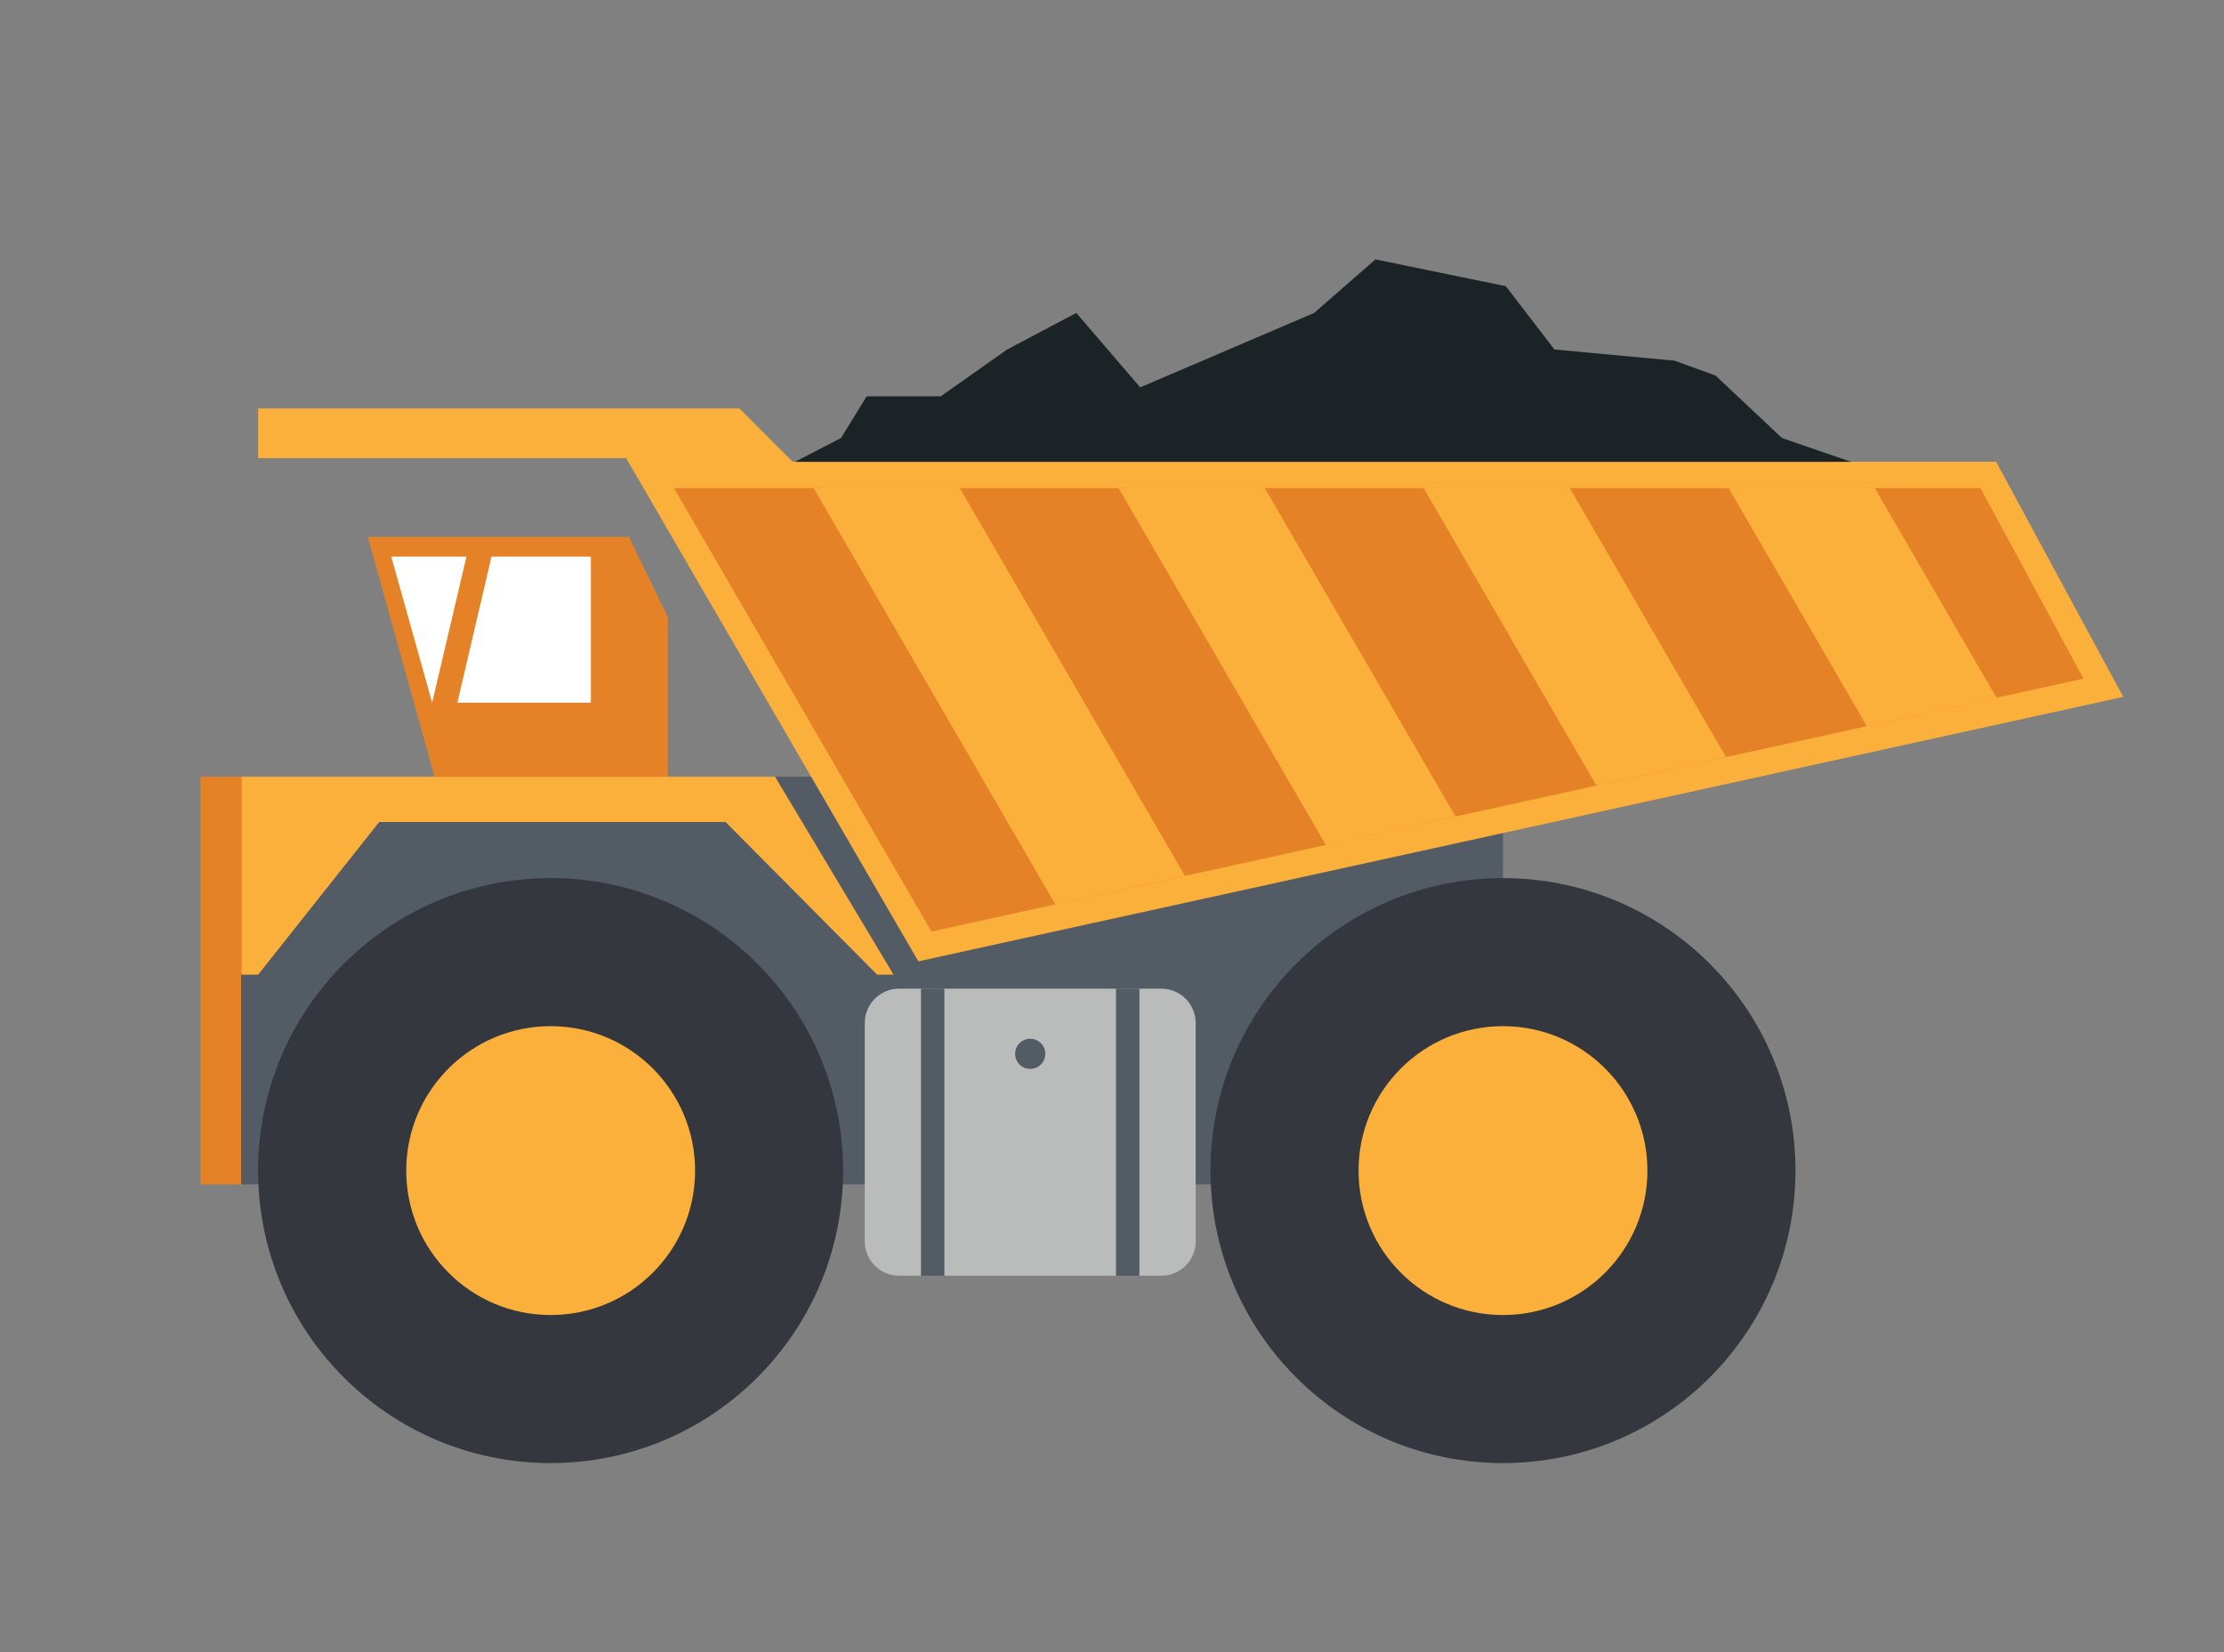 <?xml version="1.0" encoding="UTF-8" standalone="no"?>
<!-- Created with Inkscape (http://www.inkscape.org/) -->

<svg
   width="35mm"
   height="26mm"
   viewBox="0 0 35 26"
   version="1.1"
   id="svg1"
   inkscape:version="1.4 (86a8ad7, 2024-10-11)"
   sodipodi:docname="camion.svg"
   xmlns:inkscape="http://www.inkscape.org/namespaces/inkscape"
   xmlns:sodipodi="http://sodipodi.sourceforge.net/DTD/sodipodi-0.dtd"
   xmlns="http://www.w3.org/2000/svg"
   xmlns:svg="http://www.w3.org/2000/svg">
  <rect x="0" y="0" width="35" height="26" fill="#808080" stroke="none"/>
  <sodipodi:namedview
     id="namedview1"
     pagecolor="#ffffff"
     bordercolor="#000000"
     borderopacity="0.25"
     inkscape:showpageshadow="2"
     inkscape:pageopacity="0.0"
     inkscape:pagecheckerboard="0"
     inkscape:deskcolor="#d1d1d1"
     inkscape:document-units="mm"
     inkscape:zoom="5.9366442"
     inkscape:cx="66.283238"
     inkscape:cy="59.208534"
     inkscape:window-width="1920"
     inkscape:window-height="1051"
     inkscape:window-x="-9"
     inkscape:window-y="-9"
     inkscape:window-maximized="1"
     inkscape:current-layer="layer1" />
  <defs
     id="defs1" />
  <g
     inkscape:label="Capa 1"
     inkscape:groupmode="layer"
     id="layer1">
    <path
       id="path3"
       d="M 3.795,18.639 H 23.653 v -6.416 H 3.795 v 6.416"
       style="fill:#535b65;fill-opacity:1;fill-rule:nonzero;stroke:none;stroke-width:0.035" />
    <path
       id="path4"
       d="m 14.149,20.076 h 4.128 c 0.298,0 0.54,-0.242 0.54,-0.54 v -3.437 c 0,-0.298 -0.242,-0.54 -0.54,-0.54 h -4.128 c -0.298,0 -0.54,0.242 -0.54,0.54 v 3.437 c 0,0.298 0.242,0.54 0.54,0.54"
       style="fill:#b9bcba;fill-opacity:1;fill-rule:nonzero;stroke:none;stroke-width:0.035" />
    <path
       id="path5"
       d="m 4.062,18.422 c 0,2.542 2.061,4.603 4.603,4.603 2.542,0 4.603,-2.061 4.603,-4.603 0,-2.542 -2.061,-4.603 -4.603,-4.603 -2.542,0 -4.603,2.061 -4.603,4.603"
       style="fill:#34373d;fill-opacity:1;fill-rule:nonzero;stroke:none;stroke-width:0.035" />
    <path
       id="path6"
       d="m 6.393,18.422 c 0,1.255 1.017,2.273 2.273,2.273 1.255,0 2.273,-1.017 2.273,-2.273 0,-1.255 -1.017,-2.273 -2.273,-2.273 -1.255,0 -2.273,1.017 -2.273,2.273"
       style="fill:#fbb03b;fill-opacity:1;fill-rule:nonzero;stroke:none;stroke-width:0.035" />
    <path
       id="path7"
       d="m 19.05,18.422 c 0,2.542 2.061,4.603 4.603,4.603 2.542,0 4.603,-2.061 4.603,-4.603 0,-2.542 -2.061,-4.603 -4.603,-4.603 -2.542,0 -4.603,2.061 -4.603,4.603"
       style="fill:#34373d;fill-opacity:1;fill-rule:nonzero;stroke:none;stroke-width:0.035" />
    <path
       id="path8"
       d="m 21.38,18.422 c 0,1.255 1.017,2.273 2.273,2.273 1.255,0 2.273,-1.017 2.273,-2.273 0,-1.255 -1.017,-2.273 -2.273,-2.273 -1.255,0 -2.273,1.017 -2.273,2.273"
       style="fill:#fbb03b;fill-opacity:1;fill-rule:nonzero;stroke:none;stroke-width:0.035" />
    <path
       id="path9"
       d="m 13.802,15.338 h 0.26 l -1.865,-3.115 H 3.798 v 3.115 c 0,0 -0.053,0 0.265,0 l 1.905,-2.402 h 5.45 l 2.385,2.402"
       style="fill:#fbb03b;fill-opacity:1;fill-rule:nonzero;stroke:none;stroke-width:0.035" />
    <path
       id="path10"
       d="M 14.453,15.13 9.854,7.21 h -5.791 v -0.782 h 7.573 l 0.839,0.839 h 18.939 l 2.001,3.7 -18.962,4.162"
       style="fill:#fbb03b;fill-opacity:1;fill-rule:nonzero;stroke:none;stroke-width:0.035" />
    <path
       id="path11"
       d="m 32.789,10.681 -1.622,-3 h -20.561 l 4.053,6.979 18.13,-3.98"
       style="fill:#e58126;fill-opacity:1;fill-rule:nonzero;stroke:none;stroke-width:0.035" />
    <path
       id="path12"
       d="m 3.155,12.223 h 0.639 v 6.416 h -0.639 v -6.416"
       style="fill:#e58126;fill-opacity:1;fill-rule:nonzero;stroke:none;stroke-width:0.035" />
    <path
       id="path13"
       d="M 10.51,12.223 V 9.709 L 9.897,8.448 h -4.108 l 1.049,3.775 h 3.672"
       style="fill:#e58126;fill-opacity:1;fill-rule:nonzero;stroke:none;stroke-width:0.035" />
    <path
       id="path14"
       d="m 7.199,11.058 h 2.1 V 8.759 h -1.564 l -0.537,2.299"
       style="fill:#ffffff;fill-opacity:1;fill-rule:nonzero;stroke:none;stroke-width:0.035" />
    <path
       id="path15"
       d="m 7.341,8.759 -0.54,2.299 -0.644,-2.299 z"
       style="fill:#ffffff;fill-opacity:1;fill-rule:nonzero;stroke:none;stroke-width:0.035" />
    <path
       id="path16"
       d="m 17.563,20.076 h 0.368 v -4.518 h -0.368 v 4.518"
       style="fill:#535b65;fill-opacity:1;fill-rule:nonzero;stroke:none;stroke-width:0.035" />
    <path
       id="path17"
       d="m 14.862,20.076 h -0.368 v -4.518 h 0.368 v 4.518"
       style="fill:#535b65;fill-opacity:1;fill-rule:nonzero;stroke:none;stroke-width:0.035" />
    <path
       id="path18"
       d="m 15.975,16.585 c 0,0.131 0.107,0.237 0.238,0.237 0.131,0 0.237,-0.106 0.237,-0.237 0,-0.131 -0.106,-0.238 -0.237,-0.238 -0.131,0 -0.238,0.107 -0.238,0.238"
       style="fill:#535b65;fill-opacity:1;fill-rule:nonzero;stroke:none;stroke-width:0.035" />
    <path
       id="path19"
       d="m 15.104,7.681 3.544,6.103 -2.04,0.448 -3.804,-6.551 h 2.3"
       style="fill:#fbb03b;fill-opacity:1;fill-rule:nonzero;stroke:none;stroke-width:0.035" />
    <path
       id="path20"
       d="m 19.904,7.681 3.002,5.169 -2.04,0.448 -3.262,-5.617 h 2.3"
       style="fill:#fbb03b;fill-opacity:1;fill-rule:nonzero;stroke:none;stroke-width:0.035" />
    <path
       id="path21"
       d="m 24.704,7.681 2.459,4.234 -2.04,0.448 -2.719,-4.682 h 2.3"
       style="fill:#fbb03b;fill-opacity:1;fill-rule:nonzero;stroke:none;stroke-width:0.035" />
    <path
       id="path22"
       d="m 29.504,7.681 1.916,3.3 -2.04,0.448 -2.176,-3.748 h 2.3"
       style="fill:#fbb03b;fill-opacity:1;fill-rule:nonzero;stroke:none;stroke-width:0.035" />
    <path
       id="path23"
       d="m 12.512,7.267 0.724,-0.374 0.403,-0.656 h 1.166 l 1.047,-0.738 1.086,-0.574 1.006,1.171 2.737,-1.171 0.965,-0.843 2.052,0.422 0.765,0.996 1.891,0.176 0.644,0.234 1.047,0.984 1.086,0.374 h -16.62"
       style="fill:#1b2326;fill-opacity:1;fill-rule:nonzero;stroke:none;stroke-width:0.035" />
  </g>
</svg>
